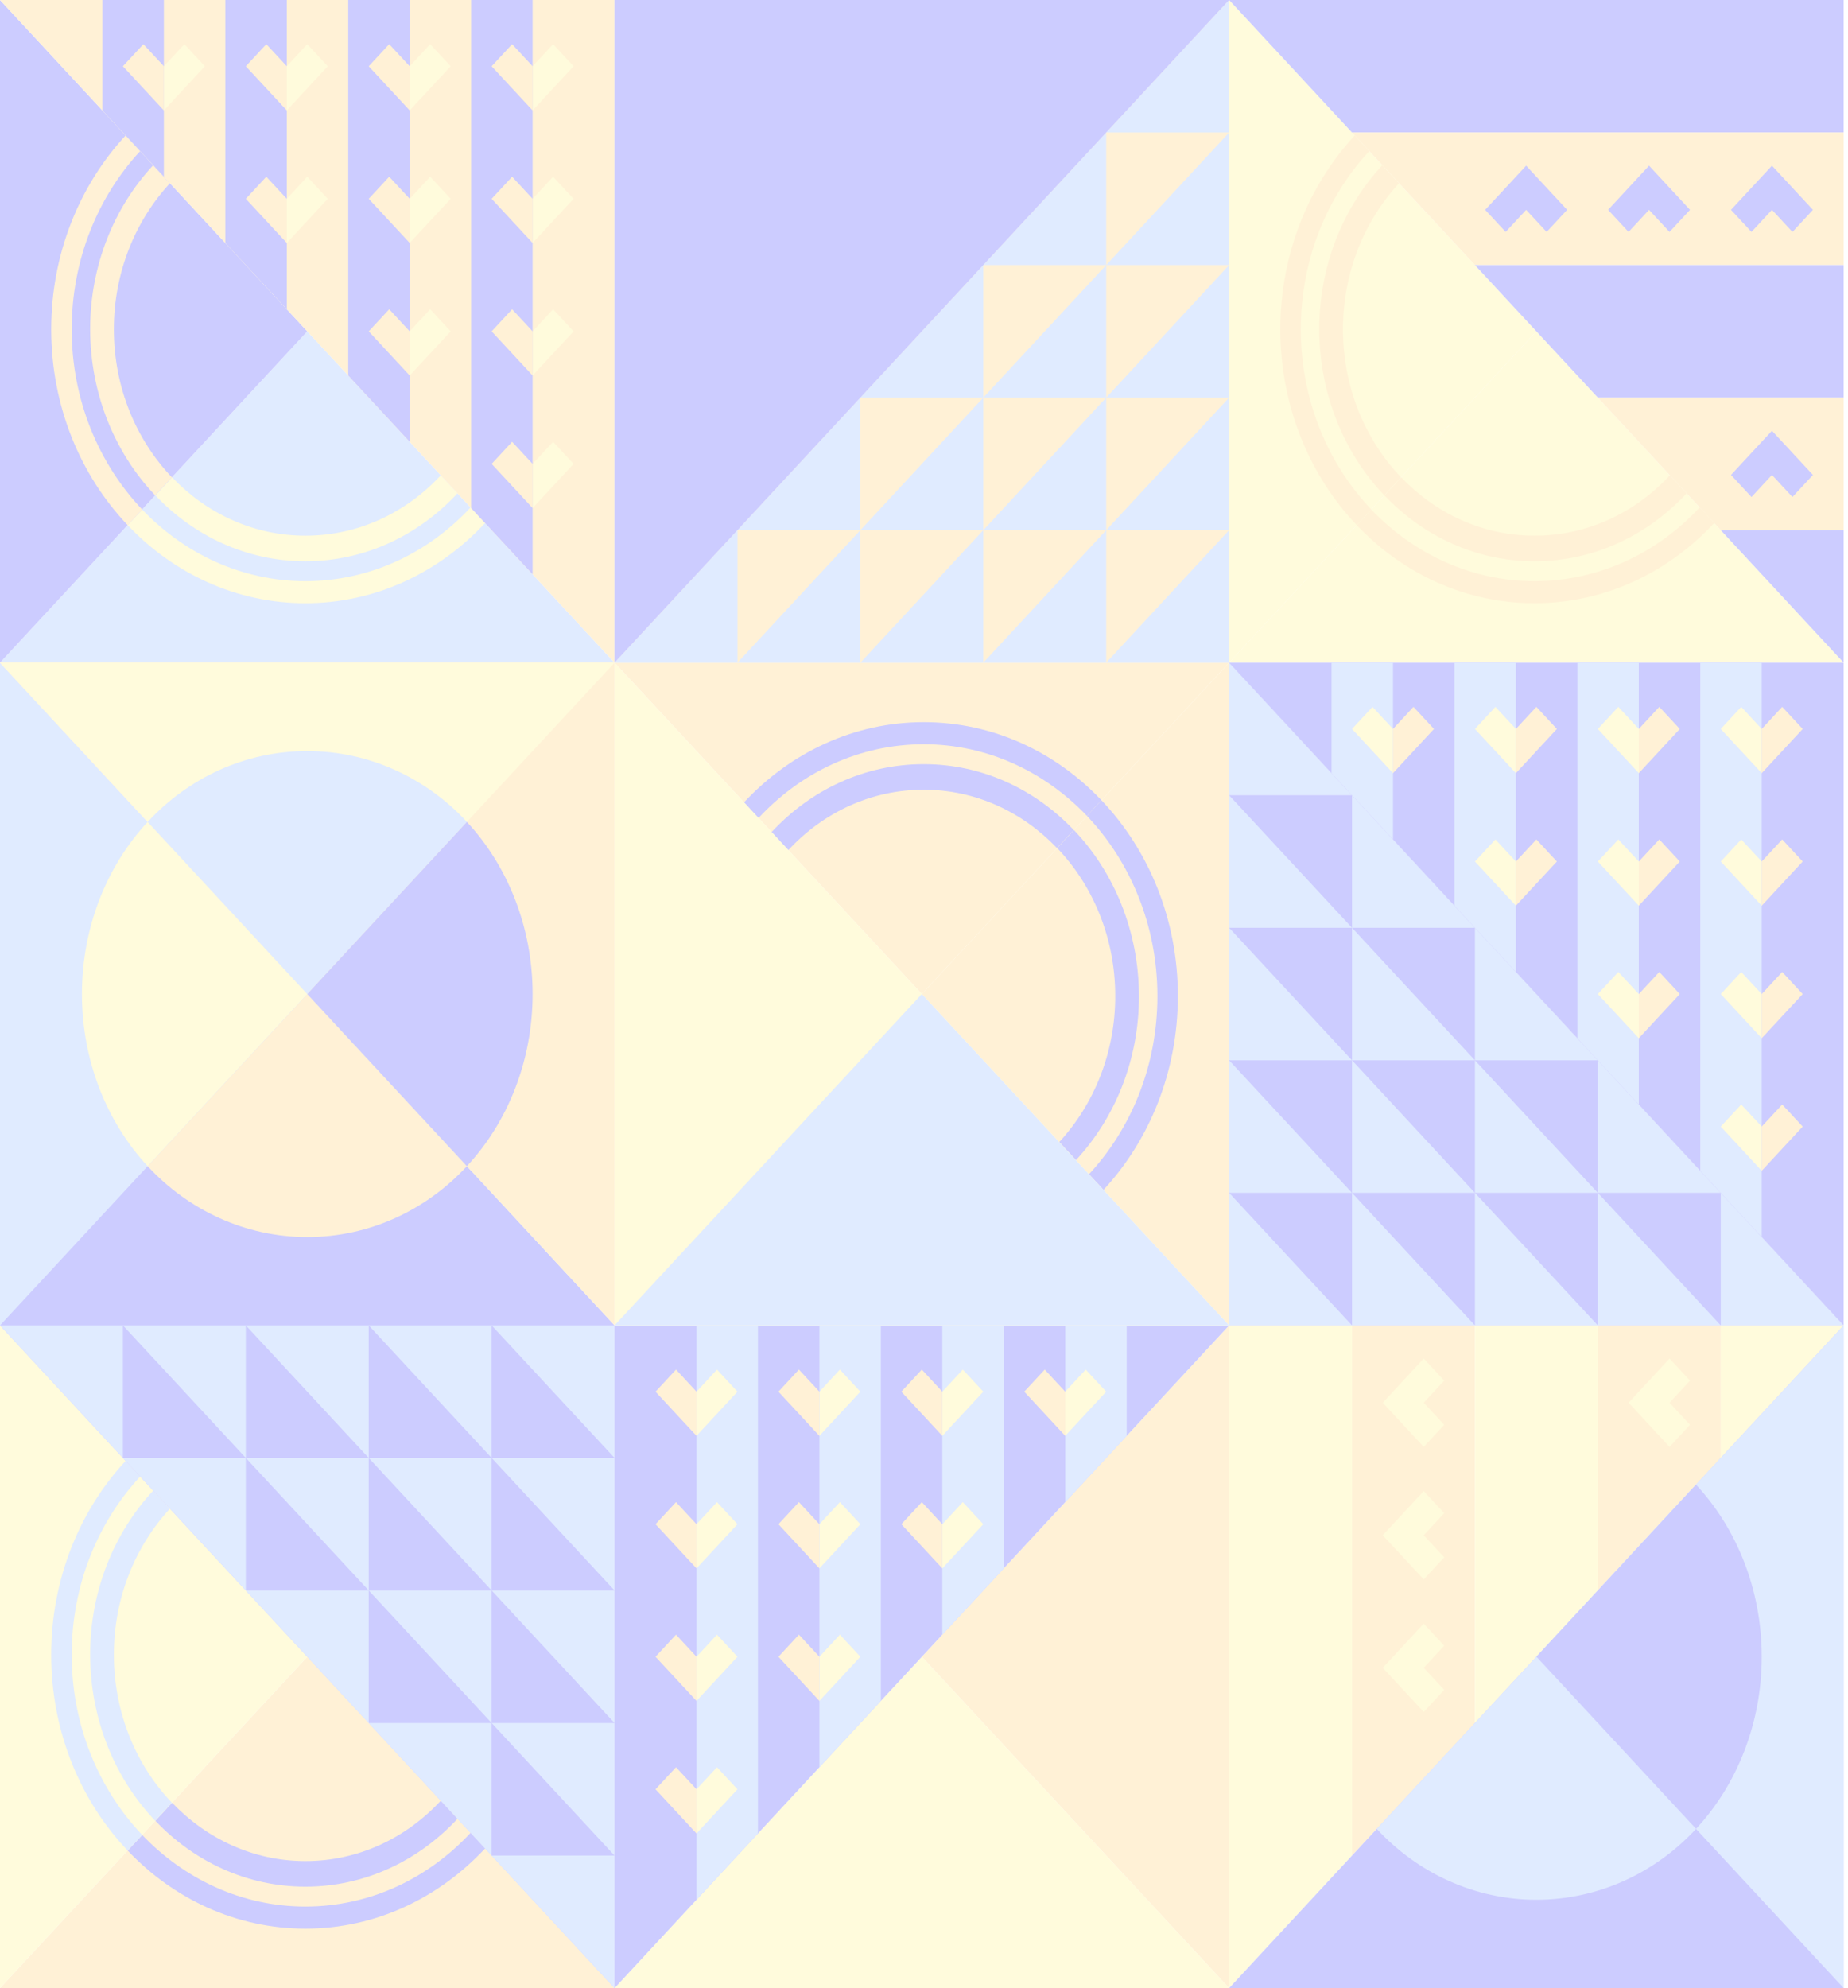 <svg width="304" height="327" viewBox="0 0 304 327" fill="none" xmlns="http://www.w3.org/2000/svg">
<g opacity="0.2">
<path d="M50.548 272.5L1.52588e-05 327H101.095L50.548 272.5Z" fill="#FFBB33"/>
<path d="M50.239 317.22C61.781 317.22 72.227 312.164 79.809 304.019L77.422 301.446C70.458 308.954 60.854 313.587 50.239 313.587C39.792 313.587 30.329 309.076 23.392 301.809L21.005 304.382C28.531 312.315 38.837 317.22 50.239 317.22Z" fill="#0000FF"/>
<path d="M50.239 310.317C60.011 310.317 68.857 306.048 75.26 299.144L72.508 296.177C66.807 302.324 58.944 306.108 50.239 306.108C41.702 306.108 33.979 302.445 28.307 296.51L25.555 299.477C31.901 306.169 40.607 310.317 50.239 310.317Z" fill="#0000FF"/>
<path d="M50.548 272.5L1.52588e-05 327V218L50.548 272.5Z" fill="#FEE94E"/>
<path d="M11.794 272.167C11.794 260.722 16.091 250.367 23.055 242.858L20.668 240.284C13.114 248.429 8.425 259.723 8.425 272.167C8.425 284.793 13.227 296.207 21.005 304.382L23.392 301.809C16.232 294.27 11.794 283.763 11.794 272.167Z" fill="#6699FF"/>
<path d="M25.527 299.477L28.279 296.51C22.381 290.334 18.731 281.704 18.731 272.167C18.731 262.781 22.269 254.303 27.942 248.157L25.19 245.189C18.787 252.093 14.827 261.63 14.827 272.167C14.855 282.855 18.927 292.544 25.527 299.477Z" fill="#6699FF"/>
<path d="M50.548 54.5L1.52588e-05 109H101.095L50.548 54.5Z" fill="#6699FF"/>
<path d="M50.239 99.22C61.781 99.22 72.227 94.164 79.809 86.019L77.422 83.445C70.458 90.954 60.854 95.587 50.239 95.587C39.792 95.587 30.329 91.076 23.392 83.809L21.005 86.382C28.531 94.315 38.837 99.22 50.239 99.22Z" fill="#FEE94E"/>
<path d="M50.239 92.317C60.011 92.317 68.857 88.048 75.26 81.144L72.508 78.177C66.807 84.324 58.944 88.108 50.239 88.108C41.702 88.108 33.979 84.445 28.307 78.51L25.555 81.478C31.901 88.169 40.607 92.317 50.239 92.317Z" fill="#FEE94E"/>
<path d="M50.548 54.5L1.52588e-05 109V1.52588e-05L50.548 54.5Z" fill="#0000FF"/>
<path d="M11.794 54.167C11.794 42.722 16.091 32.367 23.055 24.858L20.668 22.284C13.114 30.429 8.425 41.723 8.425 54.167C8.425 66.793 13.227 78.207 21.005 86.382L23.392 83.809C16.232 76.27 11.794 65.763 11.794 54.167Z" fill="#FFBB33"/>
<path d="M25.527 81.477L28.279 78.51C22.381 72.334 18.731 63.704 18.731 54.167C18.731 44.781 22.269 36.303 27.942 30.157L25.19 27.189C18.787 34.093 14.827 43.63 14.827 54.167C14.855 64.855 18.927 74.544 25.527 81.477Z" fill="#FFBB33"/>
<path d="M151.643 163.5L202.191 109L101.095 109L151.643 163.5Z" fill="#FFBB33"/>
<path d="M151.952 118.78C140.41 118.78 129.964 123.836 122.382 131.981L124.769 134.554C131.733 127.046 141.337 122.413 151.952 122.413C162.399 122.413 171.862 126.924 178.799 134.191L181.185 131.618C173.659 123.685 163.353 118.78 151.952 118.78Z" fill="#0000FF"/>
<path d="M151.952 125.683C142.179 125.683 133.334 129.952 126.931 136.856L129.683 139.823C135.384 133.676 143.247 129.892 151.952 129.892C160.489 129.892 168.211 133.555 173.884 139.49L176.636 136.523C170.29 129.831 161.584 125.683 151.952 125.683Z" fill="#0000FF"/>
<path d="M151.643 163.5L202.191 109L202.191 218L151.643 163.5Z" fill="#FFBB33"/>
<path d="M190.396 163.833C190.396 175.278 186.1 185.633 179.135 193.142L181.522 195.716C189.077 187.571 193.766 176.277 193.766 163.833C193.766 151.207 188.964 139.793 181.185 131.618L178.798 134.191C185.959 141.73 190.396 152.237 190.396 163.833Z" fill="#0000FF"/>
<path d="M176.664 136.523L173.912 139.49C179.809 145.666 183.46 154.296 183.46 163.833C183.46 173.219 179.922 181.697 174.249 187.843L177.001 190.811C183.404 183.907 187.364 174.37 187.364 163.833C187.335 153.145 183.264 143.456 176.664 136.523Z" fill="#0000FF"/>
<path d="M252.739 54.5L202.191 109L303.286 109L252.739 54.5Z" fill="#FEE94E"/>
<path d="M252.43 99.22C263.971 99.22 274.418 94.164 282 86.019L279.613 83.445C272.649 90.954 263.045 95.587 252.43 95.587C241.983 95.587 232.519 91.076 225.583 83.809L223.196 86.382C230.722 94.315 241.028 99.22 252.43 99.22Z" fill="#FFBB33"/>
<path d="M252.43 92.317C262.202 92.317 271.048 88.048 277.451 81.144L274.699 78.177C268.998 84.324 261.135 88.108 252.43 88.108C243.893 88.108 236.17 84.445 230.498 78.51L227.746 81.478C234.092 88.169 242.798 92.317 252.43 92.317Z" fill="#FFBB33"/>
<path d="M252.739 54.5L202.191 109L202.191 1.52588e-05L252.739 54.5Z" fill="#FEE94E"/>
<path d="M213.985 54.167C213.985 42.722 218.282 32.367 225.246 24.858L222.859 22.284C215.305 30.429 210.616 41.723 210.616 54.167C210.616 66.793 215.418 78.207 223.196 86.382L225.583 83.809C218.422 76.27 213.985 65.763 213.985 54.167Z" fill="#FFBB33"/>
<path d="M227.717 81.477L230.47 78.51C224.572 72.334 220.922 63.704 220.922 54.167C220.922 44.781 224.46 36.303 230.133 30.157L227.38 27.189C220.978 34.093 217.018 43.63 217.018 54.167C217.046 64.855 221.118 74.544 227.717 81.477Z" fill="#FFBB33"/>
<path d="M151.643 272.5L202.191 327L202.191 218L151.643 272.5Z" fill="#FFBB33"/>
<path d="M151.643 272.5L202.191 327L101.095 327L151.643 272.5Z" fill="#FEE94E"/>
<path d="M101.095 218L101.095 327L8.83804e-06 218L101.095 218Z" fill="#0000FF"/>
<path d="M20.219 218L-1.3974e-07 218L20.219 239.8L20.219 218Z" fill="#6699FF"/>
<path d="M20.219 239.8L40.438 239.8L40.438 261.6L20.219 239.8Z" fill="#6699FF"/>
<path d="M40.438 261.6L60.657 261.6L60.657 283.4L40.438 261.6Z" fill="#6699FF"/>
<path d="M60.657 283.4L80.876 283.4L80.876 305.2L60.657 283.4Z" fill="#6699FF"/>
<path d="M80.876 305.2L101.095 305.2L101.095 327L80.876 305.2Z" fill="#6699FF"/>
<path d="M80.876 283.4L101.095 305.2L101.095 283.4L80.876 283.4Z" fill="#6699FF"/>
<path d="M60.657 261.6L80.876 283.4L80.876 261.6L60.657 261.6Z" fill="#6699FF"/>
<path d="M40.438 239.8L60.657 261.6L60.657 239.8L40.438 239.8Z" fill="#6699FF"/>
<path d="M40.438 218L60.657 239.8L60.657 218L40.438 218Z" fill="#6699FF"/>
<path d="M80.876 261.6L101.095 283.4L101.095 261.6L80.876 261.6Z" fill="#6699FF"/>
<path d="M60.657 239.8L80.876 261.6L80.876 239.8L60.657 239.8Z" fill="#6699FF"/>
<path d="M60.657 218L80.876 239.8L80.876 218L60.657 218Z" fill="#6699FF"/>
<path d="M80.876 218L101.095 239.8L101.095 218L80.876 218Z" fill="#6699FF"/>
<path d="M80.876 239.8L101.095 261.6L101.095 239.8L80.876 239.8Z" fill="#6699FF"/>
<path d="M20.219 218L40.438 239.8L40.438 218L20.219 218Z" fill="#6699FF"/>
<path d="M202.191 218L202.191 109L303.286 218L202.191 218Z" fill="#0000FF"/>
<path d="M283.067 218L303.286 218L283.067 196.2L283.067 218Z" fill="#6699FF"/>
<path d="M283.067 196.2L262.848 196.2L262.848 174.4L283.067 196.2Z" fill="#6699FF"/>
<path d="M262.848 174.4L242.629 174.4L242.629 152.6L262.848 174.4Z" fill="#6699FF"/>
<path d="M242.629 152.6L222.41 152.6L222.41 130.8L242.629 152.6Z" fill="#6699FF"/>
<path d="M222.41 130.8L202.191 130.8L202.191 109L222.41 130.8Z" fill="#6699FF"/>
<path d="M222.41 152.6L202.191 130.8L202.191 152.6L222.41 152.6Z" fill="#6699FF"/>
<path d="M242.629 174.4L222.41 152.6L222.41 174.4L242.629 174.4Z" fill="#6699FF"/>
<path d="M262.848 196.2L242.629 174.4L242.629 196.2L262.848 196.2Z" fill="#6699FF"/>
<path d="M262.848 218L242.629 196.2L242.629 218L262.848 218Z" fill="#6699FF"/>
<path d="M222.41 174.4L202.191 152.6L202.191 174.4L222.41 174.4Z" fill="#6699FF"/>
<path d="M242.629 196.2L222.41 174.4L222.41 196.2L242.629 196.2Z" fill="#6699FF"/>
<path d="M242.629 218L222.41 196.2L222.41 218L242.629 218Z" fill="#6699FF"/>
<path d="M222.41 218L202.191 196.2L202.191 218L222.41 218Z" fill="#6699FF"/>
<path d="M222.41 196.2L202.191 174.4L202.191 196.2L222.41 196.2Z" fill="#6699FF"/>
<path d="M283.067 218L262.848 196.2L262.848 218L283.067 218Z" fill="#6699FF"/>
<path d="M202.191 109L101.095 109L202.191 6.66423e-06L202.191 109Z" fill="#FFBB33"/>
<path d="M202.191 21.8L202.191 1.81175e-05L181.972 21.8L202.191 21.8Z" fill="#6699FF"/>
<path d="M181.972 21.8L181.972 43.6L161.753 43.6L181.972 21.8Z" fill="#6699FF"/>
<path d="M161.753 43.6L161.753 65.4L141.534 65.4L161.753 43.6Z" fill="#6699FF"/>
<path d="M141.534 65.4L141.534 87.2L121.315 87.2L141.534 65.4Z" fill="#6699FF"/>
<path d="M121.315 87.2L121.315 109L101.095 109L121.315 87.2Z" fill="#6699FF"/>
<path d="M141.534 87.2L121.315 109L141.534 109L141.534 87.2Z" fill="#6699FF"/>
<path d="M161.753 65.4L141.534 87.2L161.753 87.2L161.753 65.4Z" fill="#6699FF"/>
<path d="M181.972 43.6L161.753 65.4L181.972 65.4L181.972 43.6Z" fill="#6699FF"/>
<path d="M202.191 43.6L181.972 65.4L202.191 65.4L202.191 43.6Z" fill="#6699FF"/>
<path d="M161.753 87.2L141.534 109L161.753 109L161.753 87.2Z" fill="#6699FF"/>
<path d="M181.972 65.4L161.753 87.2L181.972 87.2L181.972 65.4Z" fill="#6699FF"/>
<path d="M202.191 65.4L181.972 87.2L202.191 87.2L202.191 65.4Z" fill="#6699FF"/>
<path d="M202.191 87.2L181.972 109L202.191 109L202.191 87.2Z" fill="#6699FF"/>
<path d="M181.972 87.2L161.753 109L181.972 109L181.972 87.2Z" fill="#6699FF"/>
<path d="M202.191 21.8L181.972 43.6L202.191 43.6L202.191 21.8Z" fill="#6699FF"/>
<path d="M101.095 218V327L202.191 218H101.095Z" fill="#0000FF"/>
<path d="M114.575 218L124.684 218L124.684 301.567L114.575 312.467L114.575 218Z" fill="#6699FF"/>
<path d="M134.794 218L144.903 218L144.903 279.767L134.794 290.667L134.794 218Z" fill="#6699FF"/>
<path d="M155.013 218L165.123 218L165.123 257.967L155.013 268.867L155.013 218Z" fill="#6699FF"/>
<path d="M175.232 218L185.342 218L185.342 236.167L175.232 247.067L175.232 218Z" fill="#6699FF"/>
<path d="M107.835 294.3L114.575 301.567V294.3L111.205 290.667L107.835 294.3Z" fill="#FFBB33"/>
<path d="M121.315 294.3L114.575 301.567V294.3L117.945 290.667L121.315 294.3Z" fill="#FEE94E"/>
<path d="M107.835 272.5L114.575 279.767V272.5L111.205 268.867L107.835 272.5Z" fill="#FFBB33"/>
<path d="M121.315 272.5L114.575 279.767V272.5L117.945 268.867L121.315 272.5Z" fill="#FEE94E"/>
<path d="M107.835 250.7L114.575 257.967V250.7L111.205 247.067L107.835 250.7Z" fill="#FFBB33"/>
<path d="M121.315 250.7L114.575 257.967V250.7L117.945 247.067L121.315 250.7Z" fill="#FEE94E"/>
<path d="M107.835 228.9L114.575 236.167V228.9L111.205 225.267L107.835 228.9Z" fill="#FFBB33"/>
<path d="M121.315 228.9L114.575 236.167V228.9L117.945 225.267L121.315 228.9Z" fill="#FEE94E"/>
<path d="M128.054 272.5L134.794 279.767V272.5L131.424 268.867L128.054 272.5Z" fill="#FFBB33"/>
<path d="M141.534 272.5L134.794 279.767V272.5L138.164 268.867L141.534 272.5Z" fill="#FEE94E"/>
<path d="M128.054 250.7L134.794 257.967V250.7L131.424 247.067L128.054 250.7Z" fill="#FFBB33"/>
<path d="M141.534 250.7L134.794 257.967V250.7L138.164 247.067L141.534 250.7Z" fill="#FEE94E"/>
<path d="M128.054 228.9L134.794 236.167V228.9L131.424 225.267L128.054 228.9Z" fill="#FFBB33"/>
<path d="M141.534 228.9L134.794 236.167V228.9L138.164 225.267L141.534 228.9Z" fill="#FEE94E"/>
<path d="M148.273 250.7L155.013 257.967V250.7L151.643 247.067L148.273 250.7Z" fill="#FFBB33"/>
<path d="M161.753 250.7L155.013 257.967V250.7L158.383 247.067L161.753 250.7Z" fill="#FEE94E"/>
<path d="M148.273 228.9L155.013 236.167V228.9L151.643 225.267L148.273 228.9Z" fill="#FFBB33"/>
<path d="M161.753 228.9L155.013 236.167V228.9L158.383 225.267L161.753 228.9Z" fill="#FEE94E"/>
<path d="M168.492 228.9L175.232 236.167V228.9L171.862 225.267L168.492 228.9Z" fill="#FFBB33"/>
<path d="M181.972 228.9L175.232 236.167V228.9L178.602 225.267L181.972 228.9Z" fill="#FEE94E"/>
<path d="M303.286 109V218L202.191 109H303.286Z" fill="#0000FF"/>
<path d="M289.807 109L279.697 109L279.697 192.567L289.807 203.467L289.807 109Z" fill="#6699FF"/>
<path d="M269.588 109L259.478 109L259.478 170.767L269.588 181.667L269.588 109Z" fill="#6699FF"/>
<path d="M249.369 109L239.259 109L239.259 148.967L249.369 159.867L249.369 109Z" fill="#6699FF"/>
<path d="M229.15 109L219.04 109L219.04 127.167L229.15 138.067L229.15 109Z" fill="#6699FF"/>
<path d="M296.547 185.3L289.807 192.567V185.3L293.177 181.667L296.547 185.3Z" fill="#FFBB33"/>
<path d="M283.067 185.3L289.807 192.567V185.3L286.437 181.667L283.067 185.3Z" fill="#FEE94E"/>
<path d="M296.547 163.5L289.807 170.767V163.5L293.177 159.867L296.547 163.5Z" fill="#FFBB33"/>
<path d="M283.067 163.5L289.807 170.767V163.5L286.437 159.867L283.067 163.5Z" fill="#FEE94E"/>
<path d="M296.547 141.7L289.807 148.967V141.7L293.177 138.067L296.547 141.7Z" fill="#FFBB33"/>
<path d="M283.067 141.7L289.807 148.967V141.7L286.437 138.067L283.067 141.7Z" fill="#FEE94E"/>
<path d="M296.547 119.9L289.807 127.167V119.9L293.177 116.267L296.547 119.9Z" fill="#FFBB33"/>
<path d="M283.067 119.9L289.807 127.167V119.9L286.437 116.267L283.067 119.9Z" fill="#FEE94E"/>
<path d="M276.328 163.5L269.588 170.767V163.5L272.958 159.867L276.328 163.5Z" fill="#FFBB33"/>
<path d="M262.848 163.5L269.588 170.767V163.5L266.218 159.867L262.848 163.5Z" fill="#FEE94E"/>
<path d="M276.328 141.7L269.588 148.967V141.7L272.958 138.067L276.328 141.7Z" fill="#FFBB33"/>
<path d="M262.848 141.7L269.588 148.967V141.7L266.218 138.067L262.848 141.7Z" fill="#FEE94E"/>
<path d="M276.328 119.9L269.588 127.167V119.9L272.958 116.267L276.328 119.9Z" fill="#FFBB33"/>
<path d="M262.848 119.9L269.588 127.167V119.9L266.218 116.267L262.848 119.9Z" fill="#FEE94E"/>
<path d="M256.108 141.7L249.369 148.967V141.7L252.739 138.067L256.108 141.7Z" fill="#FFBB33"/>
<path d="M242.629 141.7L249.369 148.967V141.7L245.999 138.067L242.629 141.7Z" fill="#FEE94E"/>
<path d="M256.108 119.9L249.369 127.167V119.9L252.739 116.267L256.108 119.9Z" fill="#FFBB33"/>
<path d="M242.629 119.9L249.369 127.167V119.9L245.999 116.267L242.629 119.9Z" fill="#FEE94E"/>
<path d="M235.889 119.9L229.15 127.167V119.9L232.519 116.267L235.889 119.9Z" fill="#FFBB33"/>
<path d="M222.41 119.9L229.15 127.167V119.9L225.78 116.267L222.41 119.9Z" fill="#FEE94E"/>
<path d="M101.095 1.52588e-05V109L7.62939e-06 1.52588e-05H101.095Z" fill="#FFBB33"/>
<path d="M87.616 1.47823e-05L77.507 1.52588e-05L77.507 83.567L87.616 94.467L87.616 1.47823e-05Z" fill="#0000FF"/>
<path d="M67.397 1.47823e-05L57.287 1.52588e-05L57.287 61.767L67.397 72.667L67.397 1.47823e-05Z" fill="#0000FF"/>
<path d="M47.178 1.47823e-05L37.068 1.52588e-05L37.068 39.967L47.178 50.867L47.178 1.47823e-05Z" fill="#0000FF"/>
<path d="M26.959 1.47823e-05L16.849 1.52588e-05L16.849 18.167L26.959 29.067L26.959 1.47823e-05Z" fill="#0000FF"/>
<path d="M94.356 76.3L87.616 83.567V76.3L90.986 72.667L94.356 76.3Z" fill="#FEE94E"/>
<path d="M80.876 76.3L87.616 83.567V76.3L84.246 72.667L80.876 76.3Z" fill="#FFBB33"/>
<path d="M94.356 54.5L87.616 61.767V54.5L90.986 50.867L94.356 54.5Z" fill="#FEE94E"/>
<path d="M80.876 54.5L87.616 61.767V54.5L84.246 50.867L80.876 54.5Z" fill="#FFBB33"/>
<path d="M94.356 32.7L87.616 39.967V32.7L90.986 29.067L94.356 32.7Z" fill="#FEE94E"/>
<path d="M80.876 32.7L87.616 39.967V32.7L84.246 29.067L80.876 32.7Z" fill="#FFBB33"/>
<path d="M94.356 10.9L87.616 18.167V10.9L90.986 7.267L94.356 10.9Z" fill="#FEE94E"/>
<path d="M80.876 10.9L87.616 18.167V10.9L84.246 7.267L80.876 10.9Z" fill="#FFBB33"/>
<path d="M74.137 54.5L67.397 61.767V54.5L70.767 50.867L74.137 54.5Z" fill="#FEE94E"/>
<path d="M60.657 54.5L67.397 61.767V54.5L64.027 50.867L60.657 54.5Z" fill="#FFBB33"/>
<path d="M74.137 32.7L67.397 39.967V32.7L70.767 29.067L74.137 32.7Z" fill="#FEE94E"/>
<path d="M60.657 32.7L67.397 39.967V32.7L64.027 29.067L60.657 32.7Z" fill="#FFBB33"/>
<path d="M74.137 10.9L67.397 18.167V10.9L70.767 7.267L74.137 10.9Z" fill="#FEE94E"/>
<path d="M60.657 10.9L67.397 18.167V10.9L64.027 7.267L60.657 10.9Z" fill="#FFBB33"/>
<path d="M53.918 32.7L47.178 39.967V32.7L50.548 29.067L53.918 32.7Z" fill="#FEE94E"/>
<path d="M40.438 32.7L47.178 39.967V32.7L43.808 29.067L40.438 32.7Z" fill="#FFBB33"/>
<path d="M53.918 10.9L47.178 18.167V10.9L50.548 7.267L53.918 10.9Z" fill="#FEE94E"/>
<path d="M40.438 10.9L47.178 18.167V10.9L43.808 7.267L40.438 10.9Z" fill="#FFBB33"/>
<path d="M33.699 10.9L26.959 18.167V10.9L30.329 7.267L33.699 10.9Z" fill="#FEE94E"/>
<path d="M20.219 10.9L26.959 18.167V10.9L23.589 7.267L20.219 10.9Z" fill="#FFBB33"/>
<path d="M202.191 218V327L222.41 305.2V218H202.191Z" fill="#FEE94E"/>
<path d="M222.41 218V305.2L242.629 283.4V218H222.41Z" fill="#FFBB33"/>
<path d="M234.204 267.05L229.15 272.5L227.465 274.317L234.204 281.583L237.574 277.95L234.204 274.317L237.574 270.683L234.204 267.05Z" fill="#FEE94E"/>
<path d="M234.204 245.25L229.15 250.7L227.465 252.517L234.204 259.783L237.574 256.15L234.204 252.517L237.574 248.883L234.204 245.25Z" fill="#FEE94E"/>
<path d="M234.204 223.45L229.15 228.9L227.465 230.717L234.204 237.983L237.574 234.35L234.204 230.717L237.574 227.083L234.204 223.45Z" fill="#FEE94E"/>
<path d="M242.629 218V283.4L262.848 261.6V218H242.629Z" fill="#FEE94E"/>
<path d="M262.848 218V261.6L283.067 239.8V218H262.848Z" fill="#FFBB33"/>
<path d="M283.067 218H303.286L283.067 239.8V218Z" fill="#FEE94E"/>
<path d="M274.643 223.45L269.588 228.9L267.903 230.717L274.643 237.983L278.012 234.35L274.643 230.717L278.012 227.083L274.643 223.45Z" fill="#FEE94E"/>
<path d="M303.286 1.52588e-05L202.191 1.04942e-05L222.41 21.8L303.286 21.8L303.286 1.52588e-05Z" fill="#0000FF"/>
<path d="M303.286 21.8L222.41 21.8L242.629 43.6L303.286 43.6L303.286 21.8Z" fill="#FFBB33"/>
<path d="M257.793 34.517L252.739 29.067L251.054 27.25L244.314 34.517L247.684 38.15L251.054 34.517L254.424 38.15L257.793 34.517Z" fill="#0000FF"/>
<path d="M278.012 34.517L272.958 29.067L271.273 27.25L264.533 34.517L267.903 38.15L271.273 34.517L274.643 38.15L278.012 34.517Z" fill="#0000FF"/>
<path d="M298.232 34.517L293.177 29.067L291.492 27.25L284.752 34.517L288.122 38.15L291.492 34.517L294.862 38.15L298.232 34.517Z" fill="#0000FF"/>
<path d="M303.286 43.6L242.629 43.6L262.848 65.4L303.286 65.4L303.286 43.6Z" fill="#0000FF"/>
<path d="M303.286 65.4L262.848 65.4L283.067 87.2L303.286 87.2L303.286 65.4Z" fill="#FFBB33"/>
<path d="M303.286 87.2L303.286 109L283.067 87.2L303.286 87.2Z" fill="#0000FF"/>
<path d="M298.232 78.117L293.177 72.667L291.492 70.85L284.752 78.117L288.122 81.75L291.492 78.117L294.862 81.75L298.232 78.117Z" fill="#0000FF"/>
<path d="M303.286 218L202.191 327H303.286V218Z" fill="#0000FF"/>
<path d="M303.286 218V327L252.739 272.5L303.286 218Z" fill="#6699FF"/>
<path d="M278.995 300.81C285.707 293.597 289.807 283.486 289.807 272.5C289.807 261.484 285.707 251.403 278.995 244.19L252.739 272.5L278.995 300.81Z" fill="#0000FF"/>
<path d="M278.995 300.81L252.739 272.5L226.482 300.81C233.172 308.046 242.55 312.467 252.739 312.467C262.928 312.467 272.305 308.046 278.995 300.81Z" fill="#6699FF"/>
<path d="M101.095 218L7.62939e-06 109L3.21037e-06 218L101.095 218Z" fill="#6699FF"/>
<path d="M101.095 218L5.41988e-06 218L50.548 163.5L101.095 218Z" fill="#0000FF"/>
<path d="M24.291 191.81C30.981 199.046 40.359 203.467 50.548 203.467C60.765 203.467 70.114 199.046 76.804 191.81L50.548 163.5L24.291 191.81Z" fill="#FFBB33"/>
<path d="M24.291 191.81L50.548 163.5L24.291 135.19C17.579 142.403 13.479 152.514 13.479 163.5C13.479 174.486 17.579 184.597 24.291 191.81Z" fill="#FEE94E"/>
<path d="M202.191 218L101.095 109L101.095 218L202.191 218Z" fill="#FEE94E"/>
<path d="M202.191 218L101.095 218L151.643 163.5L202.191 218Z" fill="#6699FF"/>
<path d="M1.65586e-05 109L101.095 218L101.095 109L1.65586e-05 109Z" fill="#FFBB33"/>
<path d="M1.59087e-05 109L101.095 109L50.548 163.5L1.59087e-05 109Z" fill="#FEE94E"/>
<path d="M76.805 135.19C70.114 127.954 60.737 123.533 50.548 123.533C40.331 123.533 30.981 127.954 24.291 135.19L50.548 163.5L76.805 135.19Z" fill="#6699FF"/>
<path d="M76.805 135.19L50.548 163.5L76.805 191.81C83.516 184.597 87.616 174.486 87.616 163.5C87.616 152.514 83.516 142.403 76.805 135.19Z" fill="#0000FF"/>
<path d="M101.095 1.52588e-05V109L202.191 1.52588e-05H101.095Z" fill="#0000FF"/>
</g>
</svg>
